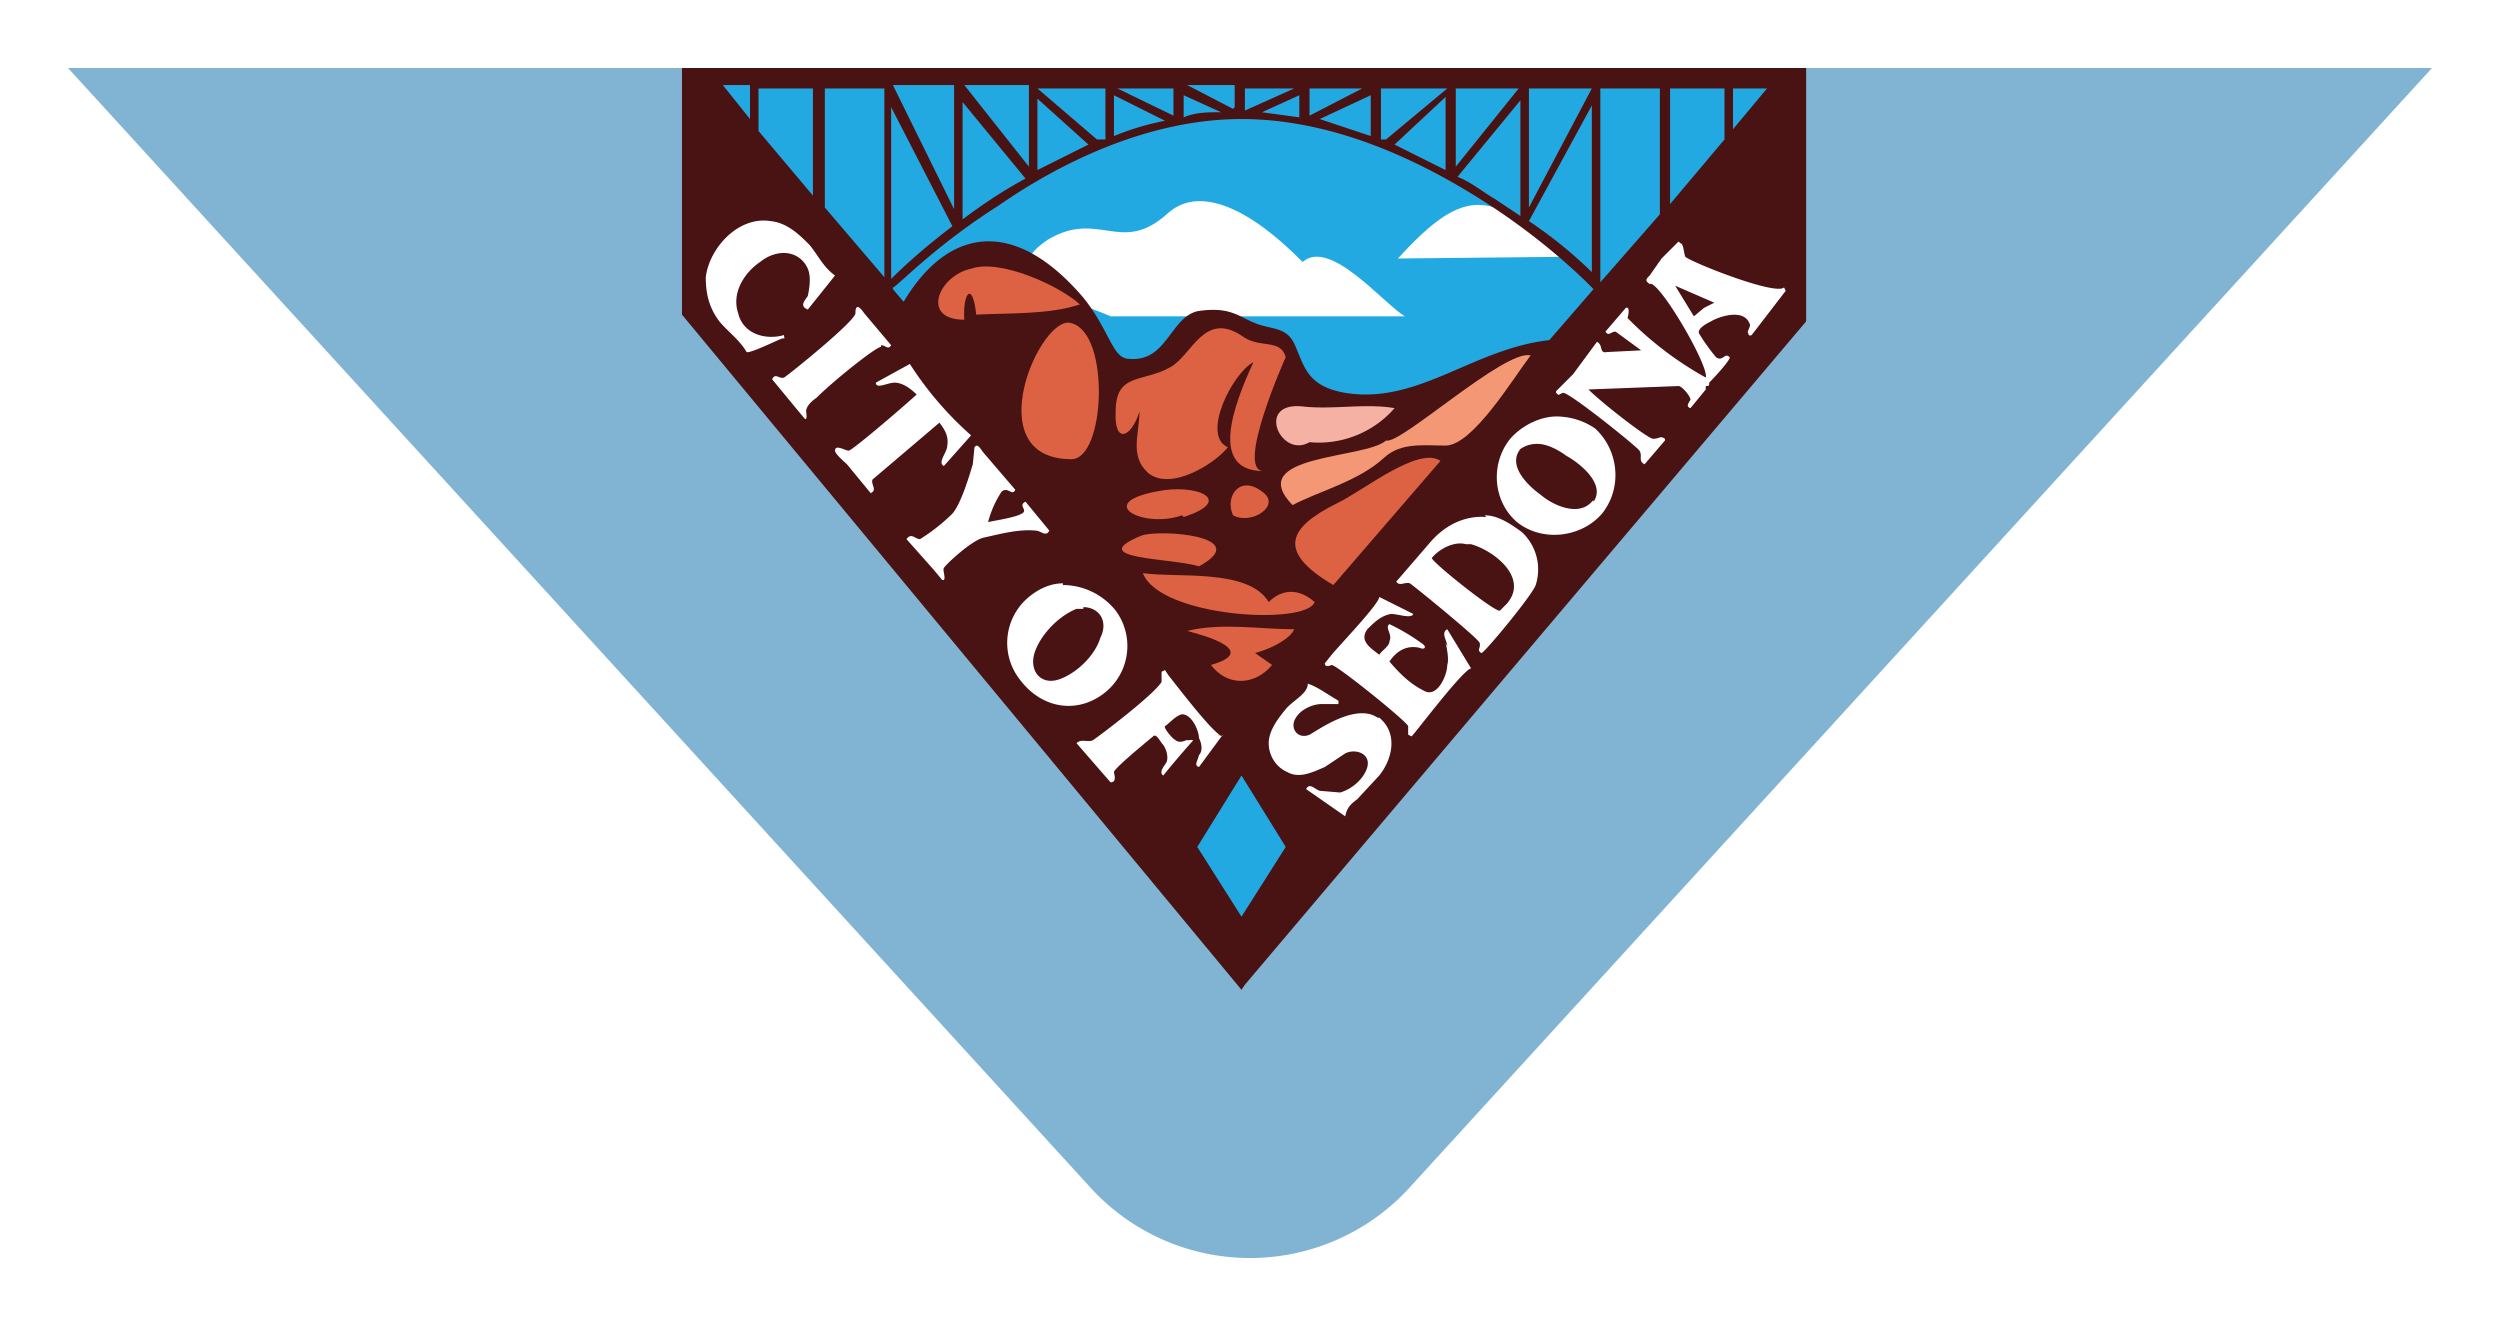 <svg width="147" height="78" fill="none" xmlns="http://www.w3.org/2000/svg"><g filter="url(#a)"><path d="M143 0H4l60 65.7a12.7 12.7 0 0 0 19 0L143 0Z" fill="#81B3D3"/><path d="M40.8.5 73 38.2 105 .7 40.9.5Z" fill="#23A9E1"/><path d="M65.3 14.6h17.3c-1.3-.8-4.4-4.6-6-3.2 0 .1-5-5.6-8-2.8-2.7 2.4-4-.3-7 1.5-3.6 2.4 2 3.7 3.7 4.5ZM92 11.1l-9.8.1c4-4.4 5.6-4 9.8 0Z" fill="#fff"/><path d="M101.9 3.6V1.2h2l-2 2.4Zm-49.4 9.3c.1.1 2.4-2.4 6.2-4.8C62 5.8 67.3 3 73 3c5.8 0 11.1 2.8 14.5 5 3.7 2.4 6 4.8 6.2 5l-2.6 3c-4.5.5-7.7 3.8-12 3.1-2.3-.4-2.4-1.6-3-2.9-.5-1-1.3-.8-2.3-1.2-1-.4-1.5-1-3.4-.7-1.6.4-1.8 3-4 2.8-1 0-1.1-1.6-2.7-3.6-4.1-4.8-8-4.1-10.6.3L73 37.1 52.5 13ZM44.1 1.2V3l-1.6-2h1.6Zm54 0h3.3v3L98.2 8V1.2Zm-4 11.3V1.2h3.5v7.4l-3.5 4Zm-.5-10.3V12a26 26 0 0 0-3.7-3l3.7-6.8Zm-4.2-.3v6.8l-1.5-1c-.7-.4-1.4-1-2.2-1.3l3.7-4.5ZM85 1.7V6l-3-1.5 3-2.8Zm.6-.5h3.7l-3.7 4.6V1.2Zm4.3 0h3.7l-3.7 7v-7Zm-8.8 0h4l-3.6 3h-.3v-3Zm-.5.4V4l-3-1 3-1.4Zm-4.2 0v1.3l-2.2-.3 2.2-1Zm-6.8 0 2.2 1c-.8 0-1.5 0-2.2.3V1.6Zm-4.1 0 3 1.5a16 16 0 0 0-3 .9V1.6ZM69 2.8l-3.3-1.6H69v1.6Zm3.5-.4L69.8 1h2.8v1.3Zm.7-1.2h2.9l-2.9 1.3V1.2Zm3.7 0h3.2L77 2.8V1.2Zm-12.4 3-3.5-3H65v3h-.4ZM61 1.8l3 2.7-3 1.5V1.7Zm-4.4.2 3.7 4.5c-1.3.7-2.5 1.5-3.7 2.4v-7Zm-4.2.3 3.6 7c-1.3 1-2.5 2-3.6 3.1V2.2Zm3.7 6L52.5 1h3.6v7Zm4.4-2.5L56.7 1h3.8v4.6ZM47.8 7.5l-3.2-3.8V1.2h3.2v6.3Zm.6-6.3H52v11.1l-3.5-4.1v-7ZM73.3 0H40.1v14.5L73 54.2l.2-.3 33-39V0H73.4Z" fill="#491213"/><path d="m70.4 45.8 2.6-4.2 2.6 4.2-2.6 4.1-2.6-4.1Z" fill="#23A9E1"/><path d="M78.4 30.4c-3.4-2-2.6-3.4.2-4.8 1.5-.7 4.8-3.4 6.1-2.5l-6.3 7.3ZM76.1 33c-2 0-4.3-.4-6.3.1 1.2.3 4.2 1.2 1.4 2 1 1.3 2.6 1.2 3.6 0l-1-.7c1.1-.3 2.1-.9 2.3-1.4Zm1.2-1.6c-.9-.8-1.9-.8-2.7 0-1.2-2-5.4-1.4-7.4-1.7 1 2.6 9.6 3.1 10.1 1.7Zm-6.8-2.1c-1.6-.5-6.8-.4-3.4-1.8 1-.4 6.7 0 3.4 1.8Zm2-3c-.5-1.1.4-2.4 1.7-1.4 1.2.8-.6 2-1.7 1.4Zm-3 0c-2.2.8-5.2-.7-1.5-1.4 2.3-.5 4.7.5 1.6 1.5-.1 0 0 0 0 0ZM67 20.2c-.5 1.6-1.5 1.9-1.4 0 0-2.3 1.6-1.7 3.2-2.6 1.3-.7 2-3.4 4.3-1.8 1 .7 2.2.1 2.5 1.2 0 0-3 6.7-1.3 6.7-3.2 0-1.8-3.8-.6-6.4-1.2.6-3.1 4.3-1.5 5-.8 1-3.4 2.6-4.7 1.5-1.1-1-.5-2.3-.5-3.6Zm-4 2.8c-5.6 0-1.8-8.6 0-8 2.3.6 2 8 0 8Zm-6.3-8.2c-2.6 0-1.5-2.6.4-3 1.7-.6 5.2 1 6.4 2.1-1.8.6-4.1.5-6.1.6-.2-2-.8-1.3-.7.3Z" fill="#DC6243"/><path d="M76 25.7c-2.9-3 4.3-2.7 5.5-3.8.8.3 7-5.4 8.5-5-1 1.3-3.4 5.3-5 5.3-1.3 0-2.6-.2-3.6.7-1.5 1.4-3.9 2-5.4 2.8Z" fill="#F49774"/><path d="M77 22c-1.7 1-3.2-2.4-.4-2.1 1.8.2 3.7-.2 5.4.1a5.9 5.9 0 0 1-5 2Z" fill="#F4B1A4"/><path d="M55.2 20.8c.3.4.6.8.5 1.4 0 .4-.6 1-.2 1.2l1.6-1.8a20 20 0 0 1-3.6-4.2l-2 1.1c0 .4.7 0 1.1 0 .5 0 1 .4 1.3.7-1 .9-3.8 3.3-4 3.3-.2 0-.8-.4-.8 0 0 .2.6.7.7.8l1.4 1.7c.4-.2 0-.5.1-.8l4-3.4Zm-3.4-4.5c.3 0 .4.3.6 0l-1.6-1.9c-.2-.3-.5-.6-.5 0 .1.4-4 3.7-4.2 3.8-.3.1-.5-.3-.7.1l1.4 1.7.5.6c.2.2.1-.4.1-.4 0-.3.3-.6.6-.8 1-1 3.5-3 3.8-3Zm-5.7-.6c-1 .3-2.4 0-2.7-1.3-.4-1.2.4-2.4 1.3-3 1-.8 2.3-.7 2.8.4.2.5.1 1.1 0 1.6-.2.3-.5.6 0 .8l1.6-2c-.7-.5-1-1.2-1.5-1.8-.6-.6-1.3-1.3-2.3-1.4-1.9-.3-3.6 1.6-3.8 3.3 0 1 .2 1.8.8 2.6.5.6 1.2 1.1 1.6 1.8.2.1 1.8-.7 2.1-.8.2 0 .1 0 .1-.2 0 0-.5.2 0 0Zm25.6 23.5c-.7-.5-2.6-3-3-3.5l-.2-.3-.2.1v.6c-.5.8-3.7 3.2-4 3.4-.3.2-.7-.1-1 .2l2 2.3c.4 0 .2-.5.2-.6 0-.2 1.7-1.6 2.3-2.1.2-.2.4.3.6.5.2.3.3.7.2 1-.1.2-.5.6-.2.8a54 54 0 0 1 1.7-2c.2-.2-.4 0-.3-.1-.2.1-.5.2-.7 0-.1 0-.7-.7-.6-.8.3-.2.6-.6 1-.7.6 0 1 1 1 1.4.2.4.2.8 0 1-.1.4-.3.6 0 .7l1.4-1.9c0 .1-.1.1-.2 0 0 .1-.1 0 0 0Zm-9.2-8.9c-.7 0-1.4.3-2 .8A3.5 3.5 0 0 0 60 36c1.3 1.7 3.4 2 5 .7a3.5 3.5 0 0 0 .6-4.8 4 4 0 0 0-3.1-1.5Zm1.2 1.4c.9 0 1.5.8 1 1.8-.3 1-1.3 2-2.3 2.4-1.2.5-2-.5-1.5-1.7.4-1 1.4-2 2.4-2.4h.4Zm-2.8-4.5c.3 0 .6.4.8 0l-1.4-1.7c-.4.2 0 .4-.1.6-.2.3-1.7.5-2.1.6a6 6 0 0 1 .8-1.8c.4-.3.6.3.8-.1l-1.8-2.1c-.2-.2-.4-.7-.6-.4l-.1 1c-.1.3-.7 2.5-1.3 3a11 11 0 0 1-1.8 1.4c-.3 0-.5-.4-.8 0l1.6 1.8.5.6c.3.1 0-.6.1-.7.1-.2 1.7-1.7 2.4-1.8.9-.2 2-.5 3-.4-.2 0 .2 0 0 0ZM85 33.8c.1.4.2 1 .1 1.3 0 .6-.6 2-1.4 1.5-.8-.4-1.4-1-2-1.7.4-.6 1-1 1.8-.8.2.1.4 0 .2-.2a12 12 0 0 0-2-1.2c-.3.2.2.6 0 1 0 .3-.4.5-.6.8-.5-.4-1.2-.8-.7-1.5.4-.4.8-.8 1.4-.9.4 0 1.2.3 1.3 0l-2-1c0 .4-2.3 2.8-2.8 3.4l-.4.5c0 .3.4.1.4.1.3 0 4.4 3.3 4.5 3.6v.5l.2.1c.3-.3 3-3.9 3.5-4L85.1 33c-.4.2 0 .7 0 1Zm-4 4.4c-1.3-.9-3.6.8-4 1-.7.3-1.2-.4-.8-1 .3-.5 1-.8 1.5-.8h1v-.2c-.7-.4-1.2-.8-1.8-1 0 .6-.9 1-1.3 1.5-.5.6-1 1.3-1 2s.4 1.4 1.1 1.7c.7.4 1.5 0 2.2-.3l1.2-.8c.6-.3 1.5 0 1.3.8-.2.7-.9 1.3-1.6 1.5l-1.2-.1c-.3-.1-.6-.5-.8-.1l2.3 1.6c.1-.5.3-.7.7-1l1.3-1.4c.8-1 1.1-2.5 0-3.4Zm17.7-28c0 .1 0 .1 0 0l-1 1-.7 1c-.2.2-.3.3 0 .5.5-.3 3.5 4.8 3.3 5.5a20 20 0 0 1-4.6-3.5s.2-.7-.1-.6l-.6.7-.6.7c.2.3.3 0 .6 0l1.5 1.1-2 .1c-.5.1-.2-.4-.6-.6L92.5 18l-1 1v.1c.2.2.1.1.4 0 .3-.1 4.4 3.2 4.5 3.4.2.3-.1.6.3.8l1.2-1.4v-.1c-.3-.2-.3 0-.7 0-.3 0-3-2.1-3.8-2.9l5.3-.2c.2 0 .7.6.7.8-.1.2-.3.4 0 .5l.9-1.1v-.2c.2 0 .2 0 .2-.2.4-.4 1.3-1.4 1.2-1.5-.3-.3-.4.3-.8 0a11 11 0 0 1-1-1.4c-.1-.3.5-.6.7-.7.5-.3 2-.8 2.3.2 0 .2-.2.4-.1.5 0 0 0 .2.2.1l2-2.6-.1-.2c-.5.5-5.5-1.5-5.8-1.8-.1-.2-.1-.8-.3-.8Zm-.2 2.6 2.3 1-.6.3-.6.5-1.1-1.8Zm-6.7 7.7c-1-.1-2.2.4-3 1.3-1.2 1.5-1 3.7.4 4.9 1.5 1.2 3.8.9 5-.5 1.2-1.5 1-3.7-.4-5a4 4 0 0 0-2-.7Zm-1.4 1.6c.6 0 1.3.4 1.7.7.9.5 2.3 1.7 1.6 2.7 0-.1 0-.1-.1 0-.8.9-2.3.2-3-.4-.7-.5-2-1.7-1.2-2.7.3-.2.6-.3 1-.3Zm-3 4.3c-1.3-.1-2.5.5-3.4 1.6l-1.9 2.2c.2.3.5 0 .8.1.3.2 4.1 3.3 4.1 3.5.1.3-.2.4.1.6.1.1 3-3.4 3.2-4a3 3 0 0 0-.8-3.1c.1 0 .2 0 0 0-.8-.6-1.5-1-2.2-1ZM86.2 28h.3c1.4.4 3.4 2 2.1 3.5l-.4.4c-.2.2-4.2-3-4-3.1.4-.5 1.3-1 2-.8Z" fill="#fff"/></g><defs><filter id="a" x="0" y="0" width="147" height="78" filterUnits="userSpaceOnUse" color-interpolation-filters="sRGB"><feFlood flood-opacity="0" result="BackgroundImageFix"/><feColorMatrix in="SourceAlpha" values="0 0 0 0 0 0 0 0 0 0 0 0 0 0 0 0 0 0 127 0" result="hardAlpha"/><feOffset dy="4"/><feGaussianBlur stdDeviation="2"/><feComposite in2="hardAlpha" operator="out"/><feColorMatrix values="0 0 0 0 0 0 0 0 0 0 0 0 0 0 0 0 0 0 0.25 0"/><feBlend in2="BackgroundImageFix" result="effect1_dropShadow_35630_232"/><feBlend in="SourceGraphic" in2="effect1_dropShadow_35630_232" result="shape"/></filter></defs></svg>